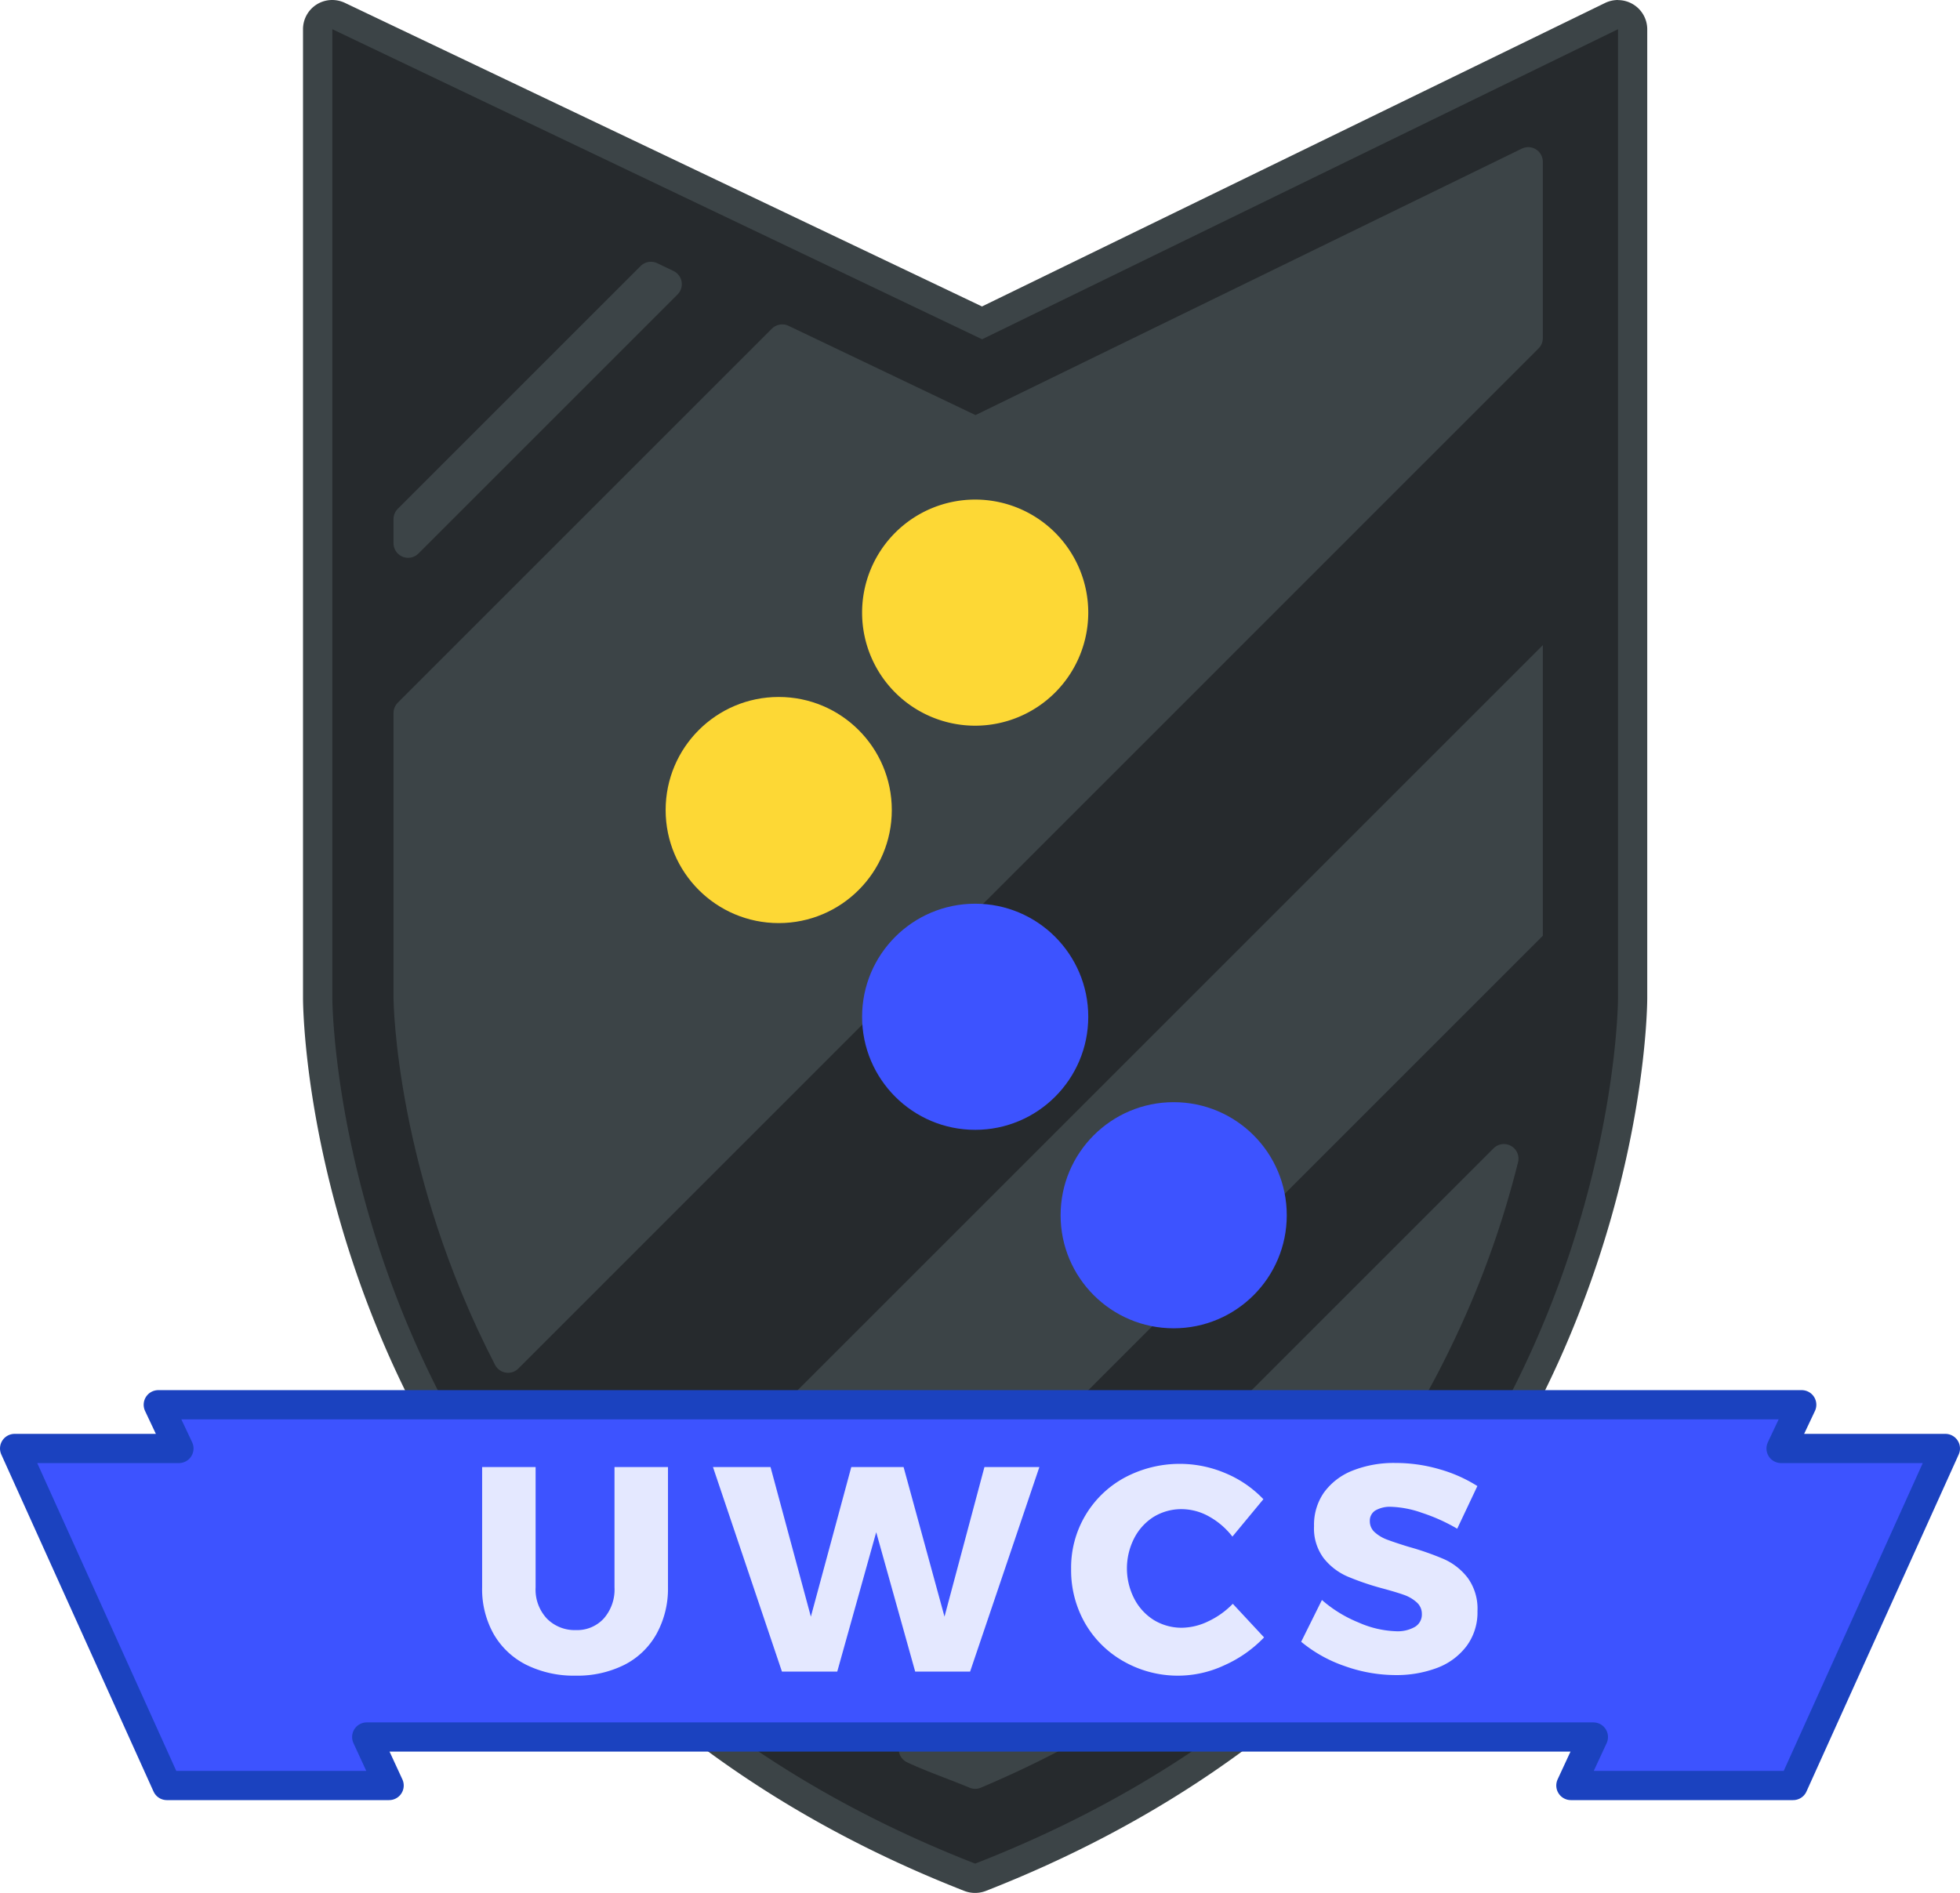 <svg xmlns="http://www.w3.org/2000/svg" viewBox="0 0 201.23 194.37"><defs><style>.cls-1{fill:#262a2d;}.cls-2,.cls-3{fill:#3c4447;}.cls-3,.cls-4{stroke:#3c4447;}.cls-3,.cls-7,.cls-8{stroke-linecap:round;stroke-linejoin:round;}.cls-3,.cls-4,.cls-8{stroke-width:3px;}.cls-4{fill:none;stroke-miterlimit:10;}.cls-5{fill:#fdd835;}.cls-6,.cls-8{fill:#3d53ff;}.cls-7{fill:#515ca7;stroke:#394876;stroke-width:2px;stroke-dasharray:398 12 1000 16 150;}.cls-8{stroke:#1b42bf;}.cls-9{fill:#e4e8ff;}</style></defs><title>uwcs-shield-screen</title><g id="Layer_4" data-name="Layer 4"><path class="cls-1" d="M107.72,203.4a1.49,1.49,0,0,1-.55-.1C72.6,189.82,56.23,166,48.59,148.4c-8.28-19.08-8.37-34.74-8.37-35.4V13.53a1.5,1.5,0,0,1,1.5-1.5,1.43,1.43,0,0,1,.64.15l66.07,31.53,64.63-31.53a1.5,1.5,0,0,1,1.45.08,1.49,1.49,0,0,1,.71,1.27V113c0,.66-.1,16.32-8.38,35.4-7.64,17.6-24,41.42-58.58,54.9A1.44,1.44,0,0,1,107.72,203.4Z" transform="translate(-7.6 -10.53)"/><path class="cls-2" d="M173.72,13.53V113s0,63.17-66,88.9c-66-25.73-66-88.9-66-88.9V13.53l66.71,31.84,65.29-31.84m0-3a3.07,3.07,0,0,0-1.32.3L108.42,42,43,10.82a3.07,3.07,0,0,0-1.29-.29,3,3,0,0,0-1.6.46,3,3,0,0,0-1.4,2.54V113c0,.67.09,16.64,8.49,36,7.76,17.87,24.36,42,59.42,55.71a3.07,3.07,0,0,0,2.18,0C143.86,191,160.46,166.86,168.22,149c8.4-19.35,8.5-35.32,8.5-36V13.53A3,3,0,0,0,175.31,11a3,3,0,0,0-1.59-.46Z" transform="translate(-7.6 -10.53)"/><polygon class="cls-3" points="66.83 28.38 41.9 53.31 41.9 55.78 68.5 29.18 66.83 28.38"/><path class="cls-3" d="M107.72,192.72c23.32-9.85,39.3-25.88,48.95-47.67A95.38,95.38,0,0,0,162,129.51l-60.63,60.63C103.18,191,105.77,191.9,107.72,192.72Z" transform="translate(-7.6 -10.53)"/><path class="cls-2" d="M88.14,182.36,164.5,106V80.4L74.37,170.53A90.67,90.67,0,0,0,88.14,182.36Z" transform="translate(-7.6 -10.53)"/><path class="cls-4" d="M88.14,182.36,164.5,106V80.4L74.37,170.53A90.67,90.67,0,0,0,88.14,182.36Z" transform="translate(-7.6 -10.53)"/><path class="cls-3" d="M107.76,54.82,87.91,45.34,49.5,83.75V113c0,.31.22,17.59,10.26,37L164.5,45.25V27.14Z" transform="translate(-7.6 -10.53)"/><path class="cls-5" d="M107.72,85.05a11.61,11.61,0,1,1,11.61-11.61A11.62,11.62,0,0,1,107.72,85.05Z" transform="translate(-7.6 -10.53)"/><circle class="cls-5" cx="79.95" cy="83.18" r="11.61"/><circle class="cls-6" cx="100.12" cy="104.41" r="11.61"/><circle class="cls-6" cx="120.5" cy="124.79" r="11.61"/><polygon class="cls-7" points="182.86 148.74 184.98 144.25 100.12 144.25 16.25 144.25 18.37 148.74 1.5 148.74 17.13 183.35 39.95 183.35 37.65 178.37 100.12 178.37 163.59 178.37 161.28 183.35 184.1 183.35 199.73 148.74 182.86 148.74"/><polygon class="cls-8" points="182.86 148.74 184.98 144.25 100.12 144.25 16.25 144.25 18.37 148.74 1.5 148.74 17.13 183.35 39.95 183.35 37.65 178.37 100.12 178.37 163.59 178.37 161.28 183.35 184.1 183.35 199.73 148.74 182.86 148.74"/><path class="cls-9" d="M63.73,176.72a4,4,0,0,0,3,1.2,3.71,3.71,0,0,0,2.86-1.19,4.51,4.51,0,0,0,1.1-3.19V161.18h5.49v12.36A9.59,9.59,0,0,1,75,178.32a7.83,7.83,0,0,1-3.3,3.17,10.77,10.77,0,0,1-5,1.11,11,11,0,0,1-5.06-1.11,8,8,0,0,1-3.36-3.17,9.39,9.39,0,0,1-1.18-4.78V161.18h5.49v12.36A4.36,4.36,0,0,0,63.73,176.72Z" transform="translate(-7.6 -10.53)"/><path class="cls-9" d="M108.67,161.18h5.64l-7.11,21h-5.64l-4-14.31-4,14.31H87.88l-7.08-21h5.91l4.14,15.36L95,161.18h5.37l4.2,15.36Z" transform="translate(-7.6 -10.53)"/><path class="cls-9" d="M131.74,166.26a5.81,5.81,0,0,0-2.79-.76,5.47,5.47,0,0,0-2.9.79,5.62,5.62,0,0,0-2,2.19,6.8,6.8,0,0,0,0,6.21,5.62,5.62,0,0,0,2,2.19,5.48,5.48,0,0,0,2.9.8,6.37,6.37,0,0,0,2.7-.66,8.56,8.56,0,0,0,2.52-1.8l3.21,3.45a12.85,12.85,0,0,1-4.07,2.86,11.25,11.25,0,0,1-10.3-.37,10.52,10.52,0,0,1-4-3.93,10.94,10.94,0,0,1-1.44-5.58,10.49,10.49,0,0,1,5.5-9.39,12,12,0,0,1,10.37-.44,11.46,11.46,0,0,1,3.87,2.66l-3.18,3.84A7.86,7.86,0,0,0,131.74,166.26Z" transform="translate(-7.6 -10.53)"/><path class="cls-9" d="M153.62,165.89a10.53,10.53,0,0,0-3.19-.63,3,3,0,0,0-1.61.37,1.22,1.22,0,0,0-.58,1.1,1.49,1.49,0,0,0,.51,1.15,3.9,3.9,0,0,0,1.26.75c.5.19,1.24.44,2.22.74a28.77,28.77,0,0,1,3.61,1.26,6.32,6.32,0,0,1,2.45,1.93,5.39,5.39,0,0,1,1,3.41,5.8,5.8,0,0,1-1.11,3.58,6.75,6.75,0,0,1-3,2.24,11.8,11.8,0,0,1-4.3.75,15.6,15.6,0,0,1-5.21-.92,14.21,14.21,0,0,1-4.48-2.5l2.13-4.29a13.23,13.23,0,0,0,3.76,2.31,10.3,10.3,0,0,0,3.86.9,3.56,3.56,0,0,0,1.93-.45,1.47,1.47,0,0,0,.71-1.32,1.56,1.56,0,0,0-.53-1.2,3.87,3.87,0,0,0-1.32-.77c-.53-.19-1.27-.41-2.23-.67a27.51,27.51,0,0,1-3.57-1.22,6.33,6.33,0,0,1-2.42-1.86,5.1,5.1,0,0,1-1-3.31,5.79,5.79,0,0,1,1-3.42,6.6,6.6,0,0,1,2.94-2.27,11.45,11.45,0,0,1,4.43-.79,16,16,0,0,1,4.5.64,14.82,14.82,0,0,1,3.9,1.73l-2.07,4.38A18.49,18.49,0,0,0,153.62,165.89Z" transform="translate(-7.6 -10.53)"/></g></svg>